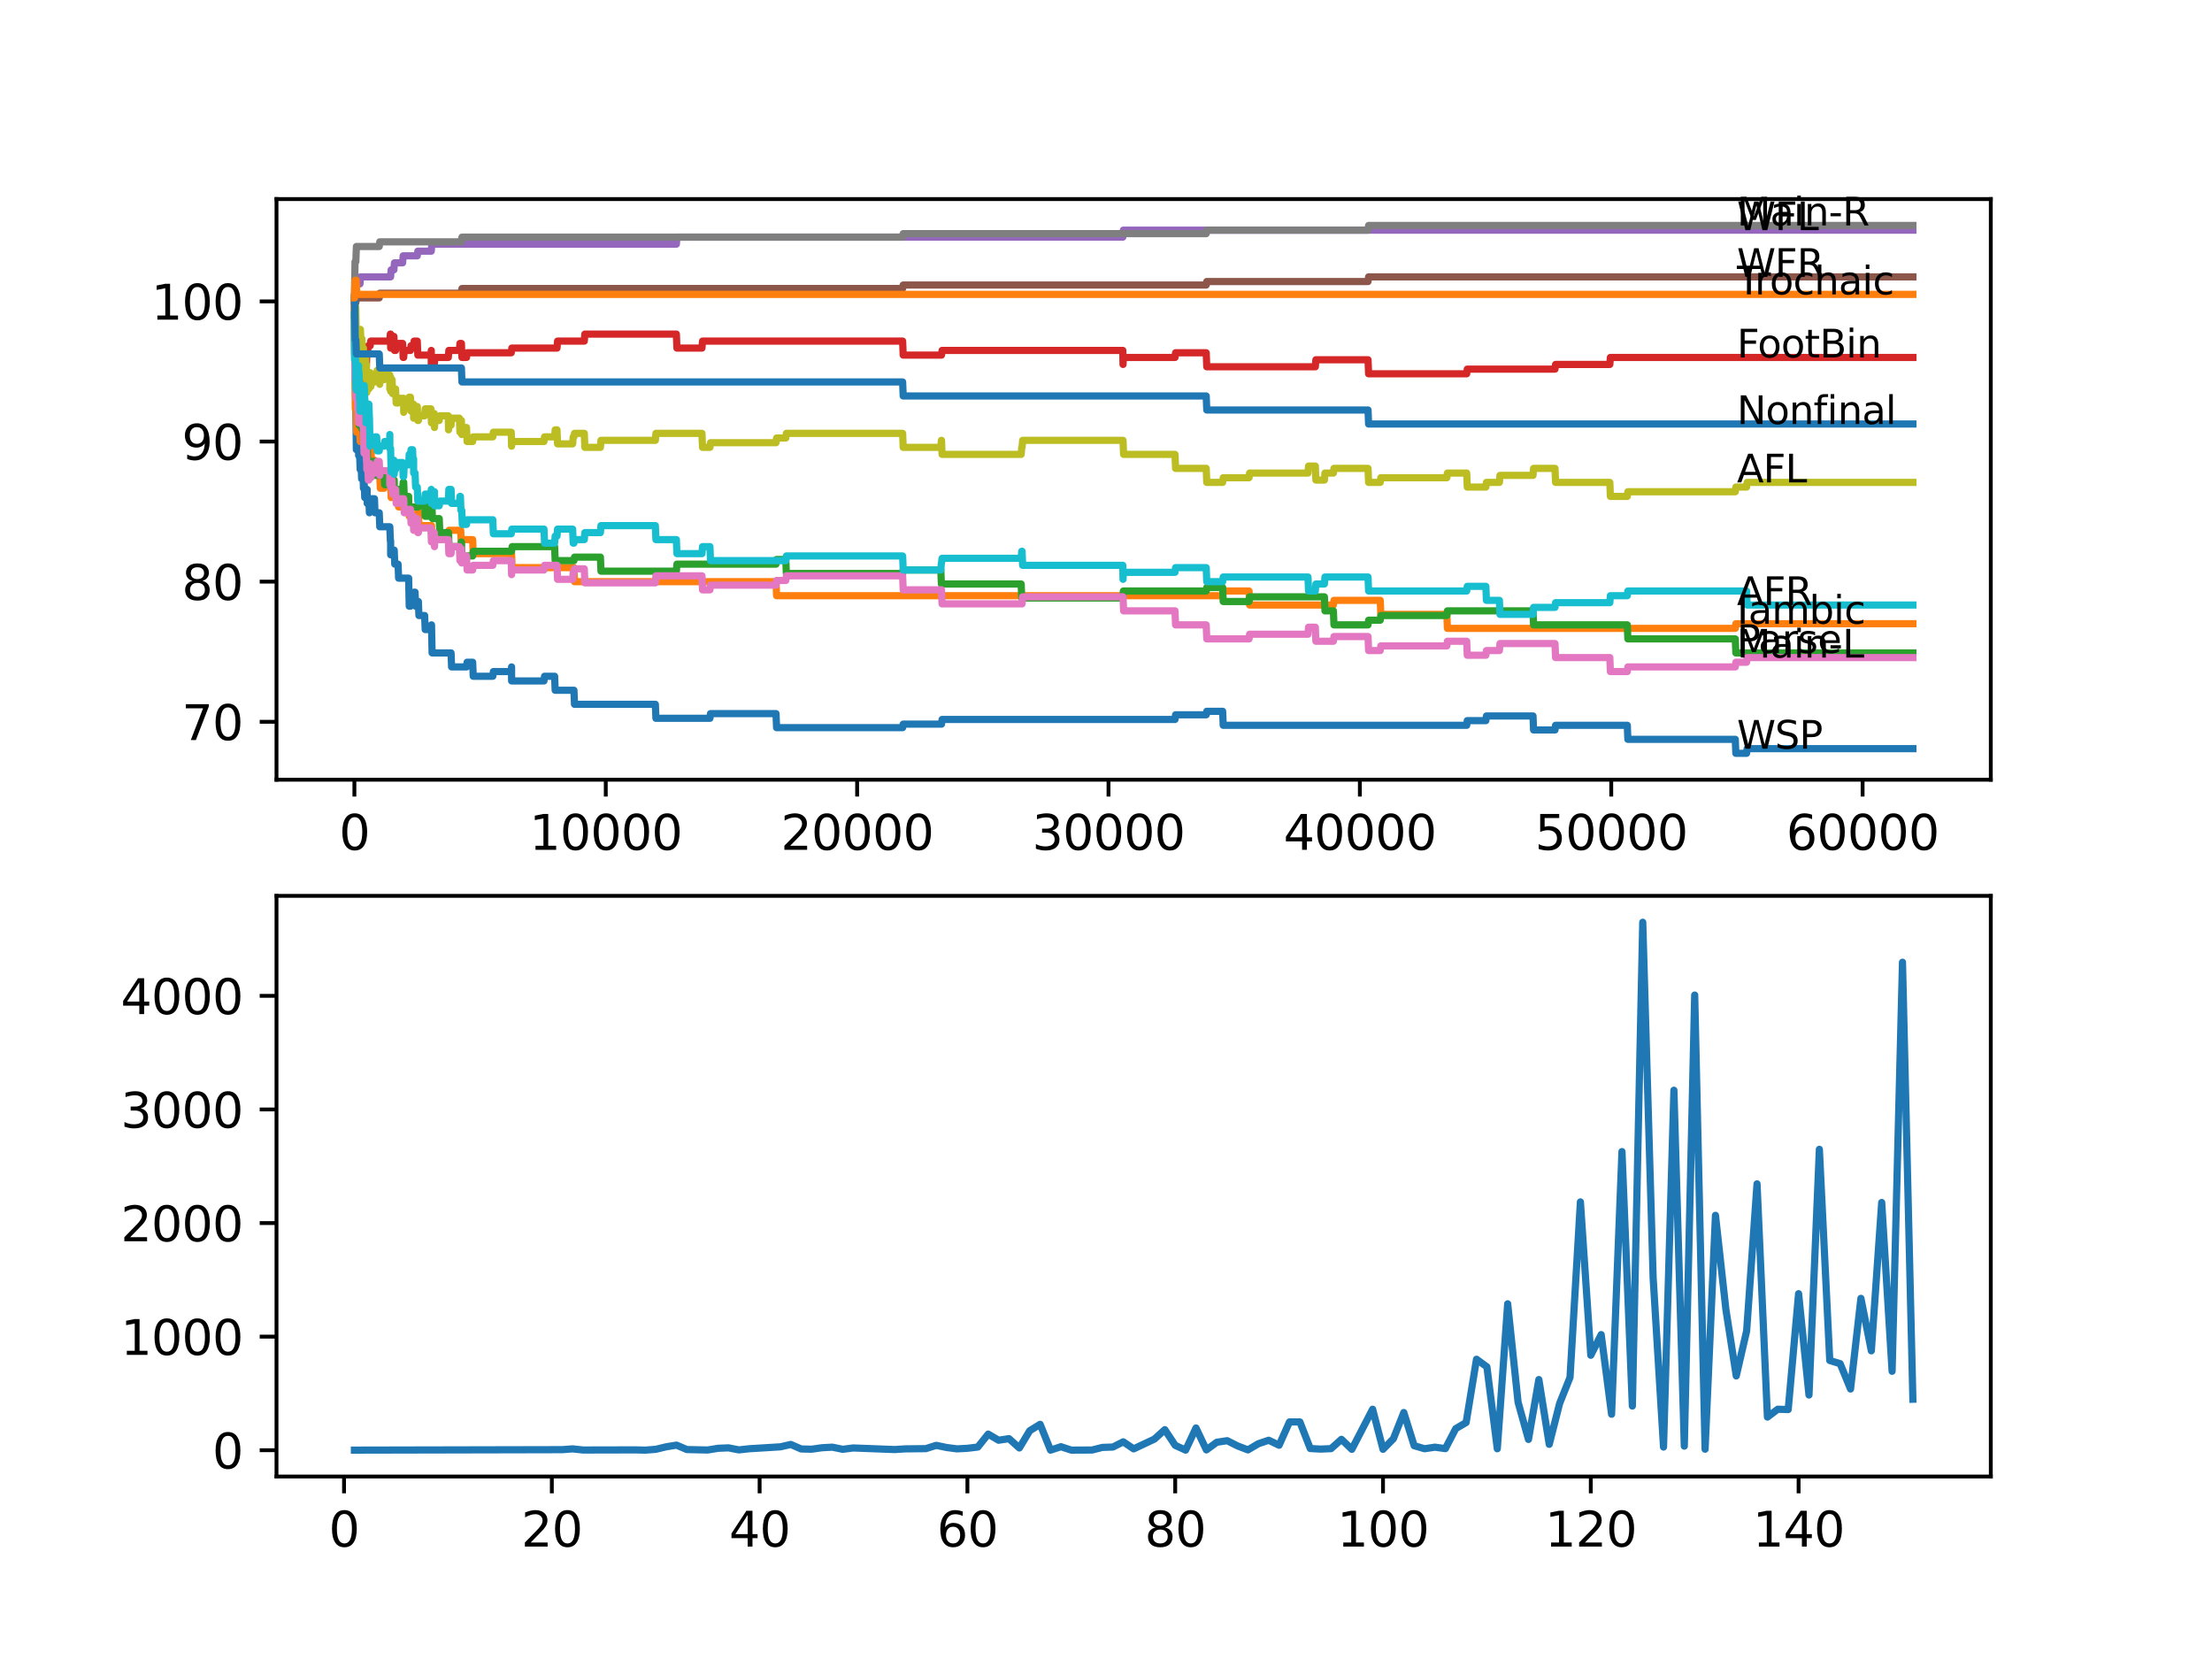 <?xml version="1.0" encoding="utf-8" standalone="no"?>
<!DOCTYPE svg PUBLIC "-//W3C//DTD SVG 1.1//EN"
  "http://www.w3.org/Graphics/SVG/1.1/DTD/svg11.dtd">
<svg xmlns:xlink="http://www.w3.org/1999/xlink" width="460.8pt" height="345.6pt" viewBox="0 0 460.8 345.6" xmlns="http://www.w3.org/2000/svg" version="1.1">
 <defs>
  <style type="text/css">*{stroke-linejoin: round; stroke-linecap: butt}</style>
 </defs>
 <g id="figure_1">
  <g id="patch_1">
   <path d="M 0 345.6 
L 460.8 345.6 
L 460.8 0 
L 0 0 
z
" style="fill: #ffffff"/>
  </g>
  <g id="axes_1">
   <g id="patch_2">
    <path d="M 57.6 162.432 
L 414.72 162.432 
L 414.72 41.472 
L 57.6 41.472 
z
" style="fill: #ffffff"/>
   </g>
   <g id="matplotlib.axis_1">
    <g id="xtick_1">
     <g id="line2d_1">
      <defs>
       <path id="me16d44680f" d="M 0 0 
L 0 3.5 
" style="stroke: #000000; stroke-width: 0.8"/>
      </defs>
      <g>
       <use xlink:href="#me16d44680f" x="73.827" y="162.432" style="stroke: #000000; stroke-width: 0.8"/>
      </g>
     </g>
     <g id="text_1">
      <!-- 0 -->
      <g transform="translate(70.646 177.03)scale(0.1 -0.1)">
       <defs>
        <path id="DejaVuSans-30" d="M 2034 4250 
Q 1547 4250 1301 3770 
Q 1056 3291 1056 2328 
Q 1056 1369 1301 889 
Q 1547 409 2034 409 
Q 2525 409 2770 889 
Q 3016 1369 3016 2328 
Q 3016 3291 2770 3770 
Q 2525 4250 2034 4250 
z
M 2034 4750 
Q 2819 4750 3233 4129 
Q 3647 3509 3647 2328 
Q 3647 1150 3233 529 
Q 2819 -91 2034 -91 
Q 1250 -91 836 529 
Q 422 1150 422 2328 
Q 422 3509 836 4129 
Q 1250 4750 2034 4750 
z
" transform="scale(0.016)"/>
       </defs>
       <use xlink:href="#DejaVuSans-30"/>
      </g>
     </g>
    </g>
    <g id="xtick_2">
     <g id="line2d_2">
      <g>
       <use xlink:href="#me16d44680f" x="126.192" y="162.432" style="stroke: #000000; stroke-width: 0.8"/>
      </g>
     </g>
     <g id="text_2">
      <!-- 10000 -->
      <g transform="translate(110.286 177.03)scale(0.1 -0.1)">
       <defs>
        <path id="DejaVuSans-31" d="M 794 531 
L 1825 531 
L 1825 4091 
L 703 3866 
L 703 4441 
L 1819 4666 
L 2450 4666 
L 2450 531 
L 3481 531 
L 3481 0 
L 794 0 
L 794 531 
z
" transform="scale(0.016)"/>
       </defs>
       <use xlink:href="#DejaVuSans-31"/>
       <use xlink:href="#DejaVuSans-30" x="63.623"/>
       <use xlink:href="#DejaVuSans-30" x="127.246"/>
       <use xlink:href="#DejaVuSans-30" x="190.869"/>
       <use xlink:href="#DejaVuSans-30" x="254.492"/>
      </g>
     </g>
    </g>
    <g id="xtick_3">
     <g id="line2d_3">
      <g>
       <use xlink:href="#me16d44680f" x="178.556" y="162.432" style="stroke: #000000; stroke-width: 0.8"/>
      </g>
     </g>
     <g id="text_3">
      <!-- 20000 -->
      <g transform="translate(162.65 177.03)scale(0.1 -0.1)">
       <defs>
        <path id="DejaVuSans-32" d="M 1228 531 
L 3431 531 
L 3431 0 
L 469 0 
L 469 531 
Q 828 903 1448 1529 
Q 2069 2156 2228 2338 
Q 2531 2678 2651 2914 
Q 2772 3150 2772 3378 
Q 2772 3750 2511 3984 
Q 2250 4219 1831 4219 
Q 1534 4219 1204 4116 
Q 875 4013 500 3803 
L 500 4441 
Q 881 4594 1212 4672 
Q 1544 4750 1819 4750 
Q 2544 4750 2975 4387 
Q 3406 4025 3406 3419 
Q 3406 3131 3298 2873 
Q 3191 2616 2906 2266 
Q 2828 2175 2409 1742 
Q 1991 1309 1228 531 
z
" transform="scale(0.016)"/>
       </defs>
       <use xlink:href="#DejaVuSans-32"/>
       <use xlink:href="#DejaVuSans-30" x="63.623"/>
       <use xlink:href="#DejaVuSans-30" x="127.246"/>
       <use xlink:href="#DejaVuSans-30" x="190.869"/>
       <use xlink:href="#DejaVuSans-30" x="254.492"/>
      </g>
     </g>
    </g>
    <g id="xtick_4">
     <g id="line2d_4">
      <g>
       <use xlink:href="#me16d44680f" x="230.921" y="162.432" style="stroke: #000000; stroke-width: 0.8"/>
      </g>
     </g>
     <g id="text_4">
      <!-- 30000 -->
      <g transform="translate(215.015 177.03)scale(0.1 -0.1)">
       <defs>
        <path id="DejaVuSans-33" d="M 2597 2516 
Q 3050 2419 3304 2112 
Q 3559 1806 3559 1356 
Q 3559 666 3084 287 
Q 2609 -91 1734 -91 
Q 1441 -91 1130 -33 
Q 819 25 488 141 
L 488 750 
Q 750 597 1062 519 
Q 1375 441 1716 441 
Q 2309 441 2620 675 
Q 2931 909 2931 1356 
Q 2931 1769 2642 2001 
Q 2353 2234 1838 2234 
L 1294 2234 
L 1294 2753 
L 1863 2753 
Q 2328 2753 2575 2939 
Q 2822 3125 2822 3475 
Q 2822 3834 2567 4026 
Q 2313 4219 1838 4219 
Q 1578 4219 1281 4162 
Q 984 4106 628 3988 
L 628 4550 
Q 988 4650 1302 4700 
Q 1616 4750 1894 4750 
Q 2613 4750 3031 4423 
Q 3450 4097 3450 3541 
Q 3450 3153 3228 2886 
Q 3006 2619 2597 2516 
z
" transform="scale(0.016)"/>
       </defs>
       <use xlink:href="#DejaVuSans-33"/>
       <use xlink:href="#DejaVuSans-30" x="63.623"/>
       <use xlink:href="#DejaVuSans-30" x="127.246"/>
       <use xlink:href="#DejaVuSans-30" x="190.869"/>
       <use xlink:href="#DejaVuSans-30" x="254.492"/>
      </g>
     </g>
    </g>
    <g id="xtick_5">
     <g id="line2d_5">
      <g>
       <use xlink:href="#me16d44680f" x="283.285" y="162.432" style="stroke: #000000; stroke-width: 0.8"/>
      </g>
     </g>
     <g id="text_5">
      <!-- 40000 -->
      <g transform="translate(267.379 177.03)scale(0.1 -0.1)">
       <defs>
        <path id="DejaVuSans-34" d="M 2419 4116 
L 825 1625 
L 2419 1625 
L 2419 4116 
z
M 2253 4666 
L 3047 4666 
L 3047 1625 
L 3713 1625 
L 3713 1100 
L 3047 1100 
L 3047 0 
L 2419 0 
L 2419 1100 
L 313 1100 
L 313 1709 
L 2253 4666 
z
" transform="scale(0.016)"/>
       </defs>
       <use xlink:href="#DejaVuSans-34"/>
       <use xlink:href="#DejaVuSans-30" x="63.623"/>
       <use xlink:href="#DejaVuSans-30" x="127.246"/>
       <use xlink:href="#DejaVuSans-30" x="190.869"/>
       <use xlink:href="#DejaVuSans-30" x="254.492"/>
      </g>
     </g>
    </g>
    <g id="xtick_6">
     <g id="line2d_6">
      <g>
       <use xlink:href="#me16d44680f" x="335.65" y="162.432" style="stroke: #000000; stroke-width: 0.8"/>
      </g>
     </g>
     <g id="text_6">
      <!-- 50000 -->
      <g transform="translate(319.744 177.03)scale(0.1 -0.1)">
       <defs>
        <path id="DejaVuSans-35" d="M 691 4666 
L 3169 4666 
L 3169 4134 
L 1269 4134 
L 1269 2991 
Q 1406 3038 1543 3061 
Q 1681 3084 1819 3084 
Q 2600 3084 3056 2656 
Q 3513 2228 3513 1497 
Q 3513 744 3044 326 
Q 2575 -91 1722 -91 
Q 1428 -91 1123 -41 
Q 819 9 494 109 
L 494 744 
Q 775 591 1075 516 
Q 1375 441 1709 441 
Q 2250 441 2565 725 
Q 2881 1009 2881 1497 
Q 2881 1984 2565 2268 
Q 2250 2553 1709 2553 
Q 1456 2553 1204 2497 
Q 953 2441 691 2322 
L 691 4666 
z
" transform="scale(0.016)"/>
       </defs>
       <use xlink:href="#DejaVuSans-35"/>
       <use xlink:href="#DejaVuSans-30" x="63.623"/>
       <use xlink:href="#DejaVuSans-30" x="127.246"/>
       <use xlink:href="#DejaVuSans-30" x="190.869"/>
       <use xlink:href="#DejaVuSans-30" x="254.492"/>
      </g>
     </g>
    </g>
    <g id="xtick_7">
     <g id="line2d_7">
      <g>
       <use xlink:href="#me16d44680f" x="388.014" y="162.432" style="stroke: #000000; stroke-width: 0.8"/>
      </g>
     </g>
     <g id="text_7">
      <!-- 60000 -->
      <g transform="translate(372.108 177.03)scale(0.1 -0.1)">
       <defs>
        <path id="DejaVuSans-36" d="M 2113 2584 
Q 1688 2584 1439 2293 
Q 1191 2003 1191 1497 
Q 1191 994 1439 701 
Q 1688 409 2113 409 
Q 2538 409 2786 701 
Q 3034 994 3034 1497 
Q 3034 2003 2786 2293 
Q 2538 2584 2113 2584 
z
M 3366 4563 
L 3366 3988 
Q 3128 4100 2886 4159 
Q 2644 4219 2406 4219 
Q 1781 4219 1451 3797 
Q 1122 3375 1075 2522 
Q 1259 2794 1537 2939 
Q 1816 3084 2150 3084 
Q 2853 3084 3261 2657 
Q 3669 2231 3669 1497 
Q 3669 778 3244 343 
Q 2819 -91 2113 -91 
Q 1303 -91 875 529 
Q 447 1150 447 2328 
Q 447 3434 972 4092 
Q 1497 4750 2381 4750 
Q 2619 4750 2861 4703 
Q 3103 4656 3366 4563 
z
" transform="scale(0.016)"/>
       </defs>
       <use xlink:href="#DejaVuSans-36"/>
       <use xlink:href="#DejaVuSans-30" x="63.623"/>
       <use xlink:href="#DejaVuSans-30" x="127.246"/>
       <use xlink:href="#DejaVuSans-30" x="190.869"/>
       <use xlink:href="#DejaVuSans-30" x="254.492"/>
      </g>
     </g>
    </g>
   </g>
   <g id="matplotlib.axis_2">
    <g id="ytick_1">
     <g id="line2d_8">
      <defs>
       <path id="mcd70cb2bde" d="M 0 0 
L -3.5 0 
" style="stroke: #000000; stroke-width: 0.8"/>
      </defs>
      <g>
       <use xlink:href="#mcd70cb2bde" x="57.6" y="150.365" style="stroke: #000000; stroke-width: 0.8"/>
      </g>
     </g>
     <g id="text_8">
      <!-- 70 -->
      <g transform="translate(37.875 154.164)scale(0.1 -0.1)">
       <defs>
        <path id="DejaVuSans-37" d="M 525 4666 
L 3525 4666 
L 3525 4397 
L 1831 0 
L 1172 0 
L 2766 4134 
L 525 4134 
L 525 4666 
z
" transform="scale(0.016)"/>
       </defs>
       <use xlink:href="#DejaVuSans-37"/>
       <use xlink:href="#DejaVuSans-30" x="63.623"/>
      </g>
     </g>
    </g>
    <g id="ytick_2">
     <g id="line2d_9">
      <g>
       <use xlink:href="#mcd70cb2bde" x="57.6" y="121.171" style="stroke: #000000; stroke-width: 0.8"/>
      </g>
     </g>
     <g id="text_9">
      <!-- 80 -->
      <g transform="translate(37.875 124.971)scale(0.1 -0.1)">
       <defs>
        <path id="DejaVuSans-38" d="M 2034 2216 
Q 1584 2216 1326 1975 
Q 1069 1734 1069 1313 
Q 1069 891 1326 650 
Q 1584 409 2034 409 
Q 2484 409 2743 651 
Q 3003 894 3003 1313 
Q 3003 1734 2745 1975 
Q 2488 2216 2034 2216 
z
M 1403 2484 
Q 997 2584 770 2862 
Q 544 3141 544 3541 
Q 544 4100 942 4425 
Q 1341 4750 2034 4750 
Q 2731 4750 3128 4425 
Q 3525 4100 3525 3541 
Q 3525 3141 3298 2862 
Q 3072 2584 2669 2484 
Q 3125 2378 3379 2068 
Q 3634 1759 3634 1313 
Q 3634 634 3220 271 
Q 2806 -91 2034 -91 
Q 1263 -91 848 271 
Q 434 634 434 1313 
Q 434 1759 690 2068 
Q 947 2378 1403 2484 
z
M 1172 3481 
Q 1172 3119 1398 2916 
Q 1625 2713 2034 2713 
Q 2441 2713 2670 2916 
Q 2900 3119 2900 3481 
Q 2900 3844 2670 4047 
Q 2441 4250 2034 4250 
Q 1625 4250 1398 4047 
Q 1172 3844 1172 3481 
z
" transform="scale(0.016)"/>
       </defs>
       <use xlink:href="#DejaVuSans-38"/>
       <use xlink:href="#DejaVuSans-30" x="63.623"/>
      </g>
     </g>
    </g>
    <g id="ytick_3">
     <g id="line2d_10">
      <g>
       <use xlink:href="#mcd70cb2bde" x="57.6" y="91.977" style="stroke: #000000; stroke-width: 0.8"/>
      </g>
     </g>
     <g id="text_10">
      <!-- 90 -->
      <g transform="translate(37.875 95.777)scale(0.1 -0.1)">
       <defs>
        <path id="DejaVuSans-39" d="M 703 97 
L 703 672 
Q 941 559 1184 500 
Q 1428 441 1663 441 
Q 2288 441 2617 861 
Q 2947 1281 2994 2138 
Q 2813 1869 2534 1725 
Q 2256 1581 1919 1581 
Q 1219 1581 811 2004 
Q 403 2428 403 3163 
Q 403 3881 828 4315 
Q 1253 4750 1959 4750 
Q 2769 4750 3195 4129 
Q 3622 3509 3622 2328 
Q 3622 1225 3098 567 
Q 2575 -91 1691 -91 
Q 1453 -91 1209 -44 
Q 966 3 703 97 
z
M 1959 2075 
Q 2384 2075 2632 2365 
Q 2881 2656 2881 3163 
Q 2881 3666 2632 3958 
Q 2384 4250 1959 4250 
Q 1534 4250 1286 3958 
Q 1038 3666 1038 3163 
Q 1038 2656 1286 2365 
Q 1534 2075 1959 2075 
z
" transform="scale(0.016)"/>
       </defs>
       <use xlink:href="#DejaVuSans-39"/>
       <use xlink:href="#DejaVuSans-30" x="63.623"/>
      </g>
     </g>
    </g>
    <g id="ytick_4">
     <g id="line2d_11">
      <g>
       <use xlink:href="#mcd70cb2bde" x="57.6" y="62.784" style="stroke: #000000; stroke-width: 0.8"/>
      </g>
     </g>
     <g id="text_11">
      <!-- 100 -->
      <g transform="translate(31.512 66.583)scale(0.1 -0.1)">
       <use xlink:href="#DejaVuSans-31"/>
       <use xlink:href="#DejaVuSans-30" x="63.623"/>
       <use xlink:href="#DejaVuSans-30" x="127.246"/>
      </g>
     </g>
    </g>
   </g>
   <g id="line2d_12">
    <path d="M 73.833 65.703 
L 73.854 65.703 
L 73.864 63.757 
L 73.906 73.975 
L 73.917 73.975 
L 73.958 73.975 
L 74.084 82.733 
L 74.11 82.733 
L 74.236 93.68 
L 74.65 93.68 
L 74.707 91.977 
L 74.712 94.897 
L 74.749 94.897 
L 74.922 94.897 
L 75.037 97.816 
L 75.084 97.816 
L 75.199 96.843 
L 75.226 96.843 
L 75.341 99.762 
L 75.383 99.762 
L 75.498 98.789 
L 75.65 98.789 
L 75.707 101.709 
L 75.76 100.736 
L 75.87 100.736 
L 75.985 103.655 
L 76.158 103.655 
L 76.273 102.682 
L 76.42 102.682 
L 76.482 101.952 
L 76.488 104.871 
L 76.514 104.871 
L 76.613 104.871 
L 76.728 103.898 
L 76.838 103.898 
L 76.954 106.818 
L 76.964 106.818 
L 77.085 104.871 
L 77.116 104.871 
L 77.231 103.898 
L 78.006 103.898 
L 78.121 106.818 
L 79.001 106.818 
L 79.116 109.737 
L 81.206 109.737 
L 81.321 112.656 
L 81.373 112.656 
L 81.384 115.576 
L 81.483 114.603 
L 82.122 114.603 
L 82.237 117.522 
L 82.923 117.522 
L 83.038 120.441 
L 85.128 120.441 
L 85.248 126.28 
L 85.51 126.28 
L 85.625 125.307 
L 86.149 125.307 
L 86.269 123.361 
L 86.463 123.361 
L 86.578 126.28 
L 86.924 126.28 
L 87.039 125.307 
L 87.154 125.307 
L 87.269 128.226 
L 88.458 128.226 
L 88.573 131.146 
L 89.762 131.146 
L 89.877 130.173 
L 89.893 130.173 
L 90.013 136.012 
L 93.962 136.012 
L 94.077 138.931 
L 97.187 138.931 
L 97.302 137.958 
L 98.465 137.958 
L 98.58 140.877 
L 102.659 140.877 
L 102.775 139.904 
L 106.503 139.904 
L 106.571 138.931 
L 106.576 141.85 
L 106.602 141.85 
L 113.321 141.85 
L 113.436 140.877 
L 115.536 140.877 
L 115.651 143.797 
L 119.563 143.797 
L 119.678 146.716 
L 136.523 146.716 
L 136.639 149.635 
L 147.892 149.635 
L 148.007 148.662 
L 161.658 148.662 
L 161.774 151.582 
L 188.034 151.582 
L 188.15 150.852 
L 196.135 150.852 
L 196.25 149.879 
L 244.777 149.879 
L 244.892 148.905 
L 251.275 148.905 
L 251.39 148.176 
L 254.7 148.176 
L 254.815 151.095 
L 305.54 151.095 
L 305.656 150.122 
L 309.53 150.122 
L 309.646 149.149 
L 319.354 149.149 
L 319.469 152.068 
L 323.936 152.068 
L 324.051 151.095 
L 338.996 151.095 
L 339.111 154.014 
L 361.492 154.014 
L 361.607 156.934 
L 363.843 156.934 
L 363.958 155.961 
L 398.487 155.961 
L 398.487 155.961 
" clip-path="url(#pfa9840d99d)" style="fill: none; stroke: #1f77b4; stroke-width: 1.5; stroke-linecap: square"/>
   </g>
   <g id="line2d_13">
    <path d="M 73.833 62.784 
L 73.969 79.327 
L 73.974 79.327 
L 74.011 85.166 
L 74.089 84.192 
L 74.1 84.192 
L 74.157 82.003 
L 74.163 84.922 
L 74.194 84.922 
L 74.309 90.031 
L 74.681 90.031 
L 74.796 89.058 
L 74.922 89.058 
L 75.037 91.977 
L 75.226 91.977 
L 75.341 91.004 
L 75.65 91.004 
L 75.765 90.031 
L 76.053 90.031 
L 76.168 92.951 
L 77.263 92.951 
L 77.378 95.87 
L 78.006 95.87 
L 78.121 98.789 
L 79.106 98.789 
L 79.221 101.709 
L 80.007 101.709 
L 80.122 100.736 
L 81.373 100.736 
L 81.488 103.655 
L 81.525 103.655 
L 81.64 102.682 
L 82.923 102.682 
L 83.038 105.601 
L 84.101 105.601 
L 84.217 104.628 
L 85.143 104.628 
L 85.259 107.547 
L 86.924 107.547 
L 87.039 106.574 
L 87.154 106.574 
L 87.269 109.494 
L 89.893 109.494 
L 90.008 112.413 
L 91.501 112.413 
L 91.616 111.44 
L 93.433 111.44 
L 93.548 110.467 
L 95.978 110.467 
L 96.093 113.386 
L 96.119 113.386 
L 96.234 112.413 
L 98.465 112.413 
L 98.58 115.333 
L 106.571 115.333 
L 106.686 118.252 
L 119.563 118.252 
L 119.678 121.171 
L 161.658 121.171 
L 161.774 124.091 
L 254.7 124.091 
L 254.815 123.118 
L 260.198 123.118 
L 260.313 126.037 
L 277.771 126.037 
L 277.887 125.064 
L 287.532 125.064 
L 287.647 127.983 
L 301.404 127.983 
L 301.519 130.903 
L 361.492 130.903 
L 361.607 129.929 
L 398.487 129.929 
L 398.487 129.929 
" clip-path="url(#pfa9840d99d)" style="fill: none; stroke: #ff7f0e; stroke-width: 1.5; stroke-linecap: square"/>
   </g>
   <g id="line2d_14">
    <path d="M 73.833 65.703 
L 73.864 64.973 
L 73.906 69.352 
L 73.911 69.352 
L 74.037 77.624 
L 74.1 76.164 
L 74.105 79.083 
L 74.142 79.083 
L 74.157 79.083 
L 74.215 76.894 
L 74.22 79.813 
L 74.257 79.813 
L 74.372 82.733 
L 74.681 82.733 
L 74.801 88.571 
L 74.922 88.571 
L 75.048 86.382 
L 75.226 86.382 
L 75.341 89.301 
L 75.65 89.301 
L 75.765 92.221 
L 76.053 92.221 
L 76.168 91.248 
L 76.482 91.248 
L 76.603 97.086 
L 77.263 97.086 
L 77.378 96.113 
L 78.006 96.113 
L 78.121 99.033 
L 79.106 99.033 
L 79.221 98.059 
L 80.007 98.059 
L 80.122 100.979 
L 81.368 100.979 
L 81.483 98.546 
L 81.525 98.546 
L 81.64 101.465 
L 82.059 101.465 
L 82.122 100.006 
L 82.127 102.925 
L 82.164 102.925 
L 82.923 102.925 
L 83.038 101.952 
L 83.871 101.952 
L 83.986 100.492 
L 84.101 100.492 
L 84.217 103.412 
L 85.128 103.412 
L 85.143 106.331 
L 85.238 105.601 
L 87.154 105.601 
L 87.269 104.628 
L 88.458 104.628 
L 88.573 107.547 
L 89.841 107.547 
L 89.956 105.115 
L 89.966 105.115 
L 90.081 108.034 
L 91.501 108.034 
L 91.616 110.953 
L 93.433 110.953 
L 93.548 113.873 
L 95.978 113.873 
L 96.093 112.9 
L 96.119 112.9 
L 96.234 115.819 
L 98.465 115.819 
L 98.58 114.846 
L 106.571 114.846 
L 106.686 113.873 
L 115.536 113.873 
L 115.651 116.792 
L 119.563 116.792 
L 119.678 116.062 
L 125.077 116.062 
L 125.192 118.982 
L 140.901 118.982 
L 141.016 117.522 
L 161.658 117.522 
L 161.774 116.549 
L 163.695 116.549 
L 163.811 119.468 
L 188.034 119.468 
L 188.15 118.738 
L 195.989 118.738 
L 196.104 121.658 
L 212.73 121.658 
L 212.845 124.577 
L 233.9 124.577 
L 234.016 123.118 
L 251.275 123.118 
L 251.39 122.388 
L 254.7 122.388 
L 254.815 125.307 
L 260.198 125.307 
L 260.313 124.334 
L 275.897 124.334 
L 276.012 127.253 
L 277.771 127.253 
L 277.887 130.173 
L 284.987 130.173 
L 285.102 129.2 
L 287.532 129.2 
L 287.647 128.226 
L 301.404 128.226 
L 301.519 127.253 
L 319.354 127.253 
L 319.469 130.173 
L 338.996 130.173 
L 339.111 133.092 
L 361.492 133.092 
L 361.607 136.012 
L 398.487 136.012 
L 398.487 136.012 
" clip-path="url(#pfa9840d99d)" style="fill: none; stroke: #2ca02c; stroke-width: 1.5; stroke-linecap: square"/>
   </g>
   <g id="line2d_15">
    <path d="M 73.833 62.784 
L 73.864 62.784 
L 73.88 62.054 
L 73.885 64.973 
L 73.948 64.243 
L 74.074 73.001 
L 74.1 73.001 
L 74.126 72.272 
L 74.131 75.191 
L 74.194 75.191 
L 74.21 75.191 
L 74.215 78.11 
L 74.32 76.407 
L 74.414 76.407 
L 74.529 74.948 
L 74.65 74.948 
L 74.765 73.245 
L 74.99 73.245 
L 75.084 76.164 
L 75.1 75.191 
L 75.226 75.191 
L 75.341 78.11 
L 75.383 78.11 
L 75.498 77.137 
L 75.65 77.137 
L 75.707 80.057 
L 75.76 77.624 
L 76.158 77.624 
L 76.273 76.651 
L 76.31 76.651 
L 76.43 73.001 
L 76.613 73.001 
L 76.728 72.028 
L 77.116 72.028 
L 77.231 71.055 
L 81.2 71.055 
L 81.316 69.595 
L 81.368 69.595 
L 81.384 72.515 
L 81.478 71.542 
L 81.672 71.542 
L 81.787 70.082 
L 82.059 70.082 
L 82.174 73.001 
L 82.41 73.001 
L 82.525 71.542 
L 83.871 71.542 
L 83.986 74.461 
L 84.096 74.461 
L 84.211 73.001 
L 85.51 73.001 
L 85.625 72.028 
L 86.149 72.028 
L 86.264 71.055 
L 86.924 71.055 
L 87.039 73.975 
L 89.762 73.975 
L 89.841 73.001 
L 89.846 75.921 
L 89.861 75.921 
L 90.469 75.921 
L 90.584 74.461 
L 93.391 74.461 
L 93.506 73.001 
L 95.7 73.001 
L 95.815 71.542 
L 96.119 71.542 
L 96.234 74.461 
L 97.187 74.461 
L 97.302 73.488 
L 106.503 73.488 
L 106.618 72.515 
L 116.033 72.515 
L 116.148 71.055 
L 121.72 71.055 
L 121.835 69.595 
L 140.901 69.595 
L 141.016 72.515 
L 146.232 72.515 
L 146.347 71.055 
L 188.034 71.055 
L 188.15 73.975 
L 196.135 73.975 
L 196.25 73.001 
L 233.9 73.001 
L 233.948 75.921 
L 234.01 74.461 
L 244.777 74.461 
L 244.892 73.488 
L 251.275 73.488 
L 251.39 76.407 
L 274.006 76.407 
L 274.122 74.948 
L 284.987 74.948 
L 285.102 77.867 
L 305.54 77.867 
L 305.656 76.894 
L 323.936 76.894 
L 324.051 75.921 
L 335.357 75.921 
L 335.472 74.461 
L 398.487 74.461 
L 398.487 74.461 
" clip-path="url(#pfa9840d99d)" style="fill: none; stroke: #d62728; stroke-width: 1.5; stroke-linecap: square"/>
   </g>
   <g id="line2d_16">
    <path d="M 73.833 62.784 
L 73.948 62.054 
L 73.969 62.054 
L 74.089 59.134 
L 74.99 59.134 
L 75.105 57.675 
L 81.368 57.675 
L 81.483 56.215 
L 82.059 56.215 
L 82.174 54.755 
L 83.871 54.755 
L 83.986 53.296 
L 86.924 53.296 
L 87.039 52.322 
L 89.841 52.322 
L 89.956 50.863 
L 140.901 50.863 
L 141.016 49.403 
L 233.9 49.403 
L 234.016 47.943 
L 398.487 47.943 
L 398.487 47.943 
" clip-path="url(#pfa9840d99d)" style="fill: none; stroke: #9467bd; stroke-width: 1.5; stroke-linecap: square"/>
   </g>
   <g id="line2d_17">
    <path d="M 73.833 65.703 
L 73.875 65.703 
L 73.995 63.027 
L 74.136 63.027 
L 74.252 62.054 
L 79.001 62.054 
L 79.116 61.081 
L 96.119 61.081 
L 96.234 60.107 
L 188.034 60.107 
L 188.15 59.378 
L 251.275 59.378 
L 251.39 58.648 
L 284.987 58.648 
L 285.102 57.675 
L 398.487 57.675 
L 398.487 57.675 
" clip-path="url(#pfa9840d99d)" style="fill: none; stroke: #8c564b; stroke-width: 1.5; stroke-linecap: square"/>
   </g>
   <g id="line2d_18">
    <path d="M 73.833 65.703 
L 73.838 64.973 
L 73.864 73.731 
L 73.875 73.001 
L 73.958 79.083 
L 73.99 77.137 
L 74.11 77.137 
L 74.126 75.678 
L 74.142 81.516 
L 74.21 80.057 
L 74.215 82.976 
L 74.32 82.246 
L 74.414 82.246 
L 74.529 85.166 
L 74.65 85.166 
L 74.697 88.085 
L 74.76 87.355 
L 74.796 87.355 
L 74.917 84.436 
L 74.922 84.436 
L 75.037 83.706 
L 75.084 83.706 
L 75.199 86.625 
L 75.226 86.625 
L 75.341 85.652 
L 75.383 85.652 
L 75.498 88.571 
L 75.707 88.571 
L 75.828 94.41 
L 75.87 94.41 
L 75.985 92.951 
L 76.011 92.951 
L 76.126 90.518 
L 76.158 90.518 
L 76.247 93.437 
L 76.268 91.977 
L 76.31 91.977 
L 76.42 97.816 
L 76.425 97.086 
L 76.613 97.086 
L 76.728 100.006 
L 76.838 100.006 
L 76.954 98.546 
L 76.964 98.546 
L 77.085 96.6 
L 77.116 96.6 
L 77.231 99.519 
L 77.263 99.519 
L 77.378 98.546 
L 78.006 98.546 
L 78.121 97.573 
L 78.467 97.573 
L 78.582 96.113 
L 79.001 96.113 
L 79.106 99.033 
L 79.111 98.059 
L 81.2 98.059 
L 81.206 100.979 
L 81.31 99.519 
L 81.373 99.519 
L 81.384 98.546 
L 81.389 101.465 
L 81.478 100.006 
L 81.672 100.006 
L 81.787 102.925 
L 82.122 102.925 
L 82.237 101.952 
L 82.41 101.952 
L 82.525 104.871 
L 82.923 104.871 
L 83.038 103.898 
L 84.096 103.898 
L 84.211 106.818 
L 85.143 106.818 
L 85.259 106.088 
L 85.51 106.088 
L 85.625 109.007 
L 85.95 109.007 
L 86.065 107.547 
L 86.149 107.547 
L 86.165 110.467 
L 86.259 109.494 
L 86.463 109.494 
L 86.578 108.034 
L 86.924 108.034 
L 87.039 110.953 
L 87.154 110.953 
L 87.269 109.98 
L 89.762 109.98 
L 89.877 112.9 
L 89.893 112.9 
L 90.013 110.953 
L 90.469 110.953 
L 90.511 113.873 
L 90.579 112.413 
L 93.391 112.413 
L 93.506 115.333 
L 93.962 115.333 
L 94.077 113.873 
L 95.7 113.873 
L 95.815 116.792 
L 95.91 116.792 
L 96.025 114.359 
L 96.119 114.359 
L 96.192 117.279 
L 96.229 115.819 
L 97.187 115.819 
L 97.302 118.738 
L 98.465 118.738 
L 98.58 117.765 
L 102.659 117.765 
L 102.775 116.792 
L 106.503 116.792 
L 106.571 119.712 
L 106.613 118.738 
L 113.321 118.738 
L 113.436 117.765 
L 116.033 117.765 
L 116.148 120.685 
L 119.29 120.685 
L 119.406 119.225 
L 119.563 119.225 
L 119.678 118.495 
L 121.72 118.495 
L 121.835 121.415 
L 136.523 121.415 
L 136.639 119.955 
L 146.232 119.955 
L 146.347 122.874 
L 147.892 122.874 
L 148.007 121.901 
L 161.658 121.901 
L 161.774 120.928 
L 163.695 120.928 
L 163.811 119.955 
L 188.034 119.955 
L 188.15 122.874 
L 196.135 122.874 
L 196.25 125.794 
L 212.918 125.794 
L 213.033 124.334 
L 233.948 124.334 
L 234.063 127.253 
L 244.777 127.253 
L 244.892 130.173 
L 251.275 130.173 
L 251.39 133.092 
L 260.198 133.092 
L 260.313 132.119 
L 272.477 132.119 
L 272.593 130.659 
L 274.006 130.659 
L 274.122 133.579 
L 277.771 133.579 
L 277.887 132.606 
L 284.987 132.606 
L 285.102 135.525 
L 287.532 135.525 
L 287.647 134.552 
L 301.404 134.552 
L 301.519 133.579 
L 305.54 133.579 
L 305.656 136.498 
L 309.53 136.498 
L 309.646 135.525 
L 312.353 135.525 
L 312.468 134.065 
L 323.936 134.065 
L 324.051 136.985 
L 335.357 136.985 
L 335.472 139.904 
L 338.996 139.904 
L 339.111 138.931 
L 361.492 138.931 
L 361.607 137.958 
L 363.843 137.958 
L 363.958 136.985 
L 398.487 136.985 
L 398.487 136.985 
" clip-path="url(#pfa9840d99d)" style="fill: none; stroke: #e377c2; stroke-width: 1.5; stroke-linecap: square"/>
   </g>
   <g id="line2d_19">
    <path d="M 73.833 62.054 
L 73.838 62.054 
L 73.958 54.512 
L 74.126 54.512 
L 74.246 51.349 
L 79.001 51.349 
L 79.116 50.376 
L 96.119 50.376 
L 96.234 49.403 
L 188.034 49.403 
L 188.15 48.673 
L 251.275 48.673 
L 251.39 47.943 
L 284.987 47.943 
L 285.102 46.97 
L 398.487 46.97 
L 398.487 46.97 
" clip-path="url(#pfa9840d99d)" style="fill: none; stroke: #7f7f7f; stroke-width: 1.5; stroke-linecap: square"/>
   </g>
   <g id="line2d_20">
    <path d="M 73.833 62.054 
L 73.854 61.324 
L 73.88 69.352 
L 73.885 72.272 
L 73.943 68.622 
L 73.985 68.622 
L 74 68.622 
L 74.126 64 
L 74.215 71.298 
L 74.246 70.569 
L 74.257 70.569 
L 74.372 69.595 
L 74.414 69.595 
L 74.529 72.515 
L 74.65 72.515 
L 74.681 75.434 
L 74.712 72.272 
L 74.76 72.272 
L 74.796 72.272 
L 74.917 69.352 
L 74.922 69.352 
L 75.037 68.622 
L 75.084 68.622 
L 75.199 71.542 
L 75.226 71.542 
L 75.341 70.569 
L 75.383 70.569 
L 75.498 73.488 
L 75.65 73.488 
L 75.707 72.515 
L 75.713 75.434 
L 75.749 75.434 
L 75.755 75.434 
L 75.87 78.354 
L 75.985 76.894 
L 76.011 76.894 
L 76.126 74.461 
L 76.158 74.461 
L 76.247 77.38 
L 76.268 75.921 
L 76.31 75.921 
L 76.42 81.76 
L 76.425 81.03 
L 76.482 81.03 
L 76.603 78.11 
L 76.613 78.11 
L 76.728 81.03 
L 76.838 81.03 
L 76.954 79.57 
L 76.964 79.57 
L 77.085 77.624 
L 77.116 77.624 
L 77.231 80.543 
L 77.263 80.543 
L 77.378 79.57 
L 78.006 79.57 
L 78.121 78.597 
L 78.467 78.597 
L 78.582 77.137 
L 79.001 77.137 
L 79.106 80.057 
L 79.111 79.083 
L 80.007 79.083 
L 80.122 78.11 
L 81.2 78.11 
L 81.206 81.03 
L 81.31 79.57 
L 81.373 79.57 
L 81.384 78.597 
L 81.389 81.516 
L 81.478 80.057 
L 81.525 80.057 
L 81.64 79.083 
L 81.672 79.083 
L 81.787 82.003 
L 82.122 82.003 
L 82.237 81.03 
L 82.41 81.03 
L 82.525 83.949 
L 82.923 83.949 
L 83.038 82.976 
L 84.096 82.976 
L 84.101 85.895 
L 84.206 84.922 
L 85.128 84.922 
L 85.243 82.733 
L 85.51 82.733 
L 85.625 85.652 
L 85.95 85.652 
L 86.065 84.192 
L 86.149 84.192 
L 86.165 87.112 
L 86.259 86.139 
L 86.463 86.139 
L 86.578 84.679 
L 86.924 84.679 
L 87.039 87.598 
L 87.154 87.598 
L 87.269 86.625 
L 88.458 86.625 
L 88.573 85.166 
L 89.762 85.166 
L 89.877 88.085 
L 89.893 88.085 
L 90.013 86.139 
L 90.469 86.139 
L 90.511 89.058 
L 90.579 87.598 
L 91.501 87.598 
L 91.616 86.625 
L 93.391 86.625 
L 93.433 89.545 
L 93.501 88.571 
L 93.962 88.571 
L 94.077 87.112 
L 95.7 87.112 
L 95.815 90.031 
L 95.91 90.031 
L 96.025 87.598 
L 96.119 87.598 
L 96.192 90.518 
L 96.229 89.058 
L 97.187 89.058 
L 97.302 91.977 
L 98.465 91.977 
L 98.58 91.004 
L 102.659 91.004 
L 102.775 90.031 
L 106.503 90.031 
L 106.571 92.951 
L 106.613 91.977 
L 113.321 91.977 
L 113.436 91.004 
L 115.536 91.004 
L 115.651 89.545 
L 116.033 89.545 
L 116.148 92.464 
L 119.29 92.464 
L 119.406 91.004 
L 119.563 91.004 
L 119.678 90.274 
L 121.72 90.274 
L 121.835 93.194 
L 125.077 93.194 
L 125.192 91.734 
L 136.523 91.734 
L 136.639 90.274 
L 146.232 90.274 
L 146.347 93.194 
L 147.892 93.194 
L 148.007 92.221 
L 161.658 92.221 
L 161.774 91.248 
L 163.695 91.248 
L 163.811 90.274 
L 188.034 90.274 
L 188.15 93.194 
L 195.989 93.194 
L 196.104 91.734 
L 196.135 91.734 
L 196.25 94.654 
L 212.73 94.654 
L 212.845 93.194 
L 212.918 93.194 
L 213.033 91.734 
L 233.948 91.734 
L 234.063 94.654 
L 244.777 94.654 
L 244.892 97.573 
L 251.275 97.573 
L 251.39 100.492 
L 254.7 100.492 
L 254.815 99.519 
L 260.198 99.519 
L 260.313 98.546 
L 272.477 98.546 
L 272.593 97.086 
L 274.006 97.086 
L 274.122 100.006 
L 275.897 100.006 
L 276.012 98.546 
L 277.771 98.546 
L 277.887 97.573 
L 284.987 97.573 
L 285.102 100.492 
L 287.532 100.492 
L 287.647 99.519 
L 301.404 99.519 
L 301.519 98.546 
L 305.54 98.546 
L 305.656 101.465 
L 309.53 101.465 
L 309.646 100.492 
L 312.353 100.492 
L 312.468 99.033 
L 319.354 99.033 
L 319.469 97.573 
L 323.936 97.573 
L 324.051 100.492 
L 335.357 100.492 
L 335.472 103.412 
L 338.996 103.412 
L 339.111 102.439 
L 361.492 102.439 
L 361.607 101.465 
L 363.843 101.465 
L 363.958 100.492 
L 398.487 100.492 
L 398.487 100.492 
" clip-path="url(#pfa9840d99d)" style="fill: none; stroke: #bcbd22; stroke-width: 1.5; stroke-linecap: square"/>
   </g>
   <g id="line2d_21">
    <path d="M 73.833 65.703 
L 73.885 74.948 
L 73.953 74.218 
L 73.969 72.272 
L 74.042 75.678 
L 74.053 75.678 
L 74.1 75.678 
L 74.11 74.948 
L 74.131 80.786 
L 74.184 79.083 
L 74.194 79.083 
L 74.21 78.354 
L 74.215 81.273 
L 74.299 79.57 
L 74.414 79.57 
L 74.529 78.11 
L 74.65 78.11 
L 74.697 76.164 
L 74.702 79.083 
L 74.76 77.624 
L 74.796 77.624 
L 74.917 83.463 
L 74.922 83.463 
L 74.99 82.733 
L 74.995 85.652 
L 75.016 85.652 
L 75.084 85.652 
L 75.199 84.679 
L 75.383 84.679 
L 75.498 83.706 
L 75.65 83.706 
L 75.775 80.3 
L 75.87 80.3 
L 75.985 83.219 
L 76.011 83.219 
L 76.126 86.139 
L 76.158 86.139 
L 76.247 85.166 
L 76.252 88.085 
L 76.257 88.085 
L 76.31 88.085 
L 76.42 85.166 
L 76.482 88.085 
L 76.529 86.625 
L 76.54 86.625 
L 76.655 84.192 
L 76.838 84.192 
L 76.954 87.112 
L 76.964 87.112 
L 77.085 92.951 
L 77.116 92.951 
L 77.231 91.977 
L 78.006 91.977 
L 78.121 91.004 
L 78.467 91.004 
L 78.582 93.924 
L 79.001 93.924 
L 79.116 92.951 
L 80.007 92.951 
L 80.122 91.977 
L 81.2 91.977 
L 81.206 90.518 
L 81.211 93.437 
L 81.305 93.437 
L 81.368 93.437 
L 81.483 98.303 
L 81.525 98.303 
L 81.64 97.33 
L 81.672 97.33 
L 81.787 95.87 
L 82.059 95.87 
L 82.122 98.789 
L 82.169 97.816 
L 82.41 97.816 
L 82.525 96.357 
L 83.871 96.357 
L 83.986 99.276 
L 84.096 99.276 
L 84.211 96.843 
L 85.128 96.843 
L 85.243 94.654 
L 85.51 94.654 
L 85.625 93.68 
L 85.95 93.68 
L 86.065 96.6 
L 86.149 96.6 
L 86.165 95.627 
L 86.17 98.546 
L 86.248 98.546 
L 86.463 98.546 
L 86.578 101.465 
L 86.924 101.465 
L 87.039 104.385 
L 88.458 104.385 
L 88.573 102.925 
L 89.762 102.925 
L 89.841 101.952 
L 89.846 104.871 
L 89.861 104.871 
L 89.966 104.871 
L 90.081 103.898 
L 90.469 103.898 
L 90.511 102.439 
L 90.516 105.358 
L 90.574 105.358 
L 91.501 105.358 
L 91.616 104.385 
L 93.391 104.385 
L 93.506 101.952 
L 93.962 101.952 
L 94.077 104.871 
L 95.7 104.871 
L 95.815 103.412 
L 95.91 103.412 
L 96.025 106.331 
L 96.192 106.331 
L 96.308 109.25 
L 97.187 109.25 
L 97.302 108.277 
L 102.659 108.277 
L 102.775 111.197 
L 106.503 111.197 
L 106.618 110.224 
L 113.321 110.224 
L 113.436 113.143 
L 115.536 113.143 
L 115.651 111.683 
L 116.033 111.683 
L 116.148 110.224 
L 119.29 110.224 
L 119.406 113.143 
L 119.563 113.143 
L 119.678 112.413 
L 121.72 112.413 
L 121.835 110.953 
L 125.077 110.953 
L 125.192 109.494 
L 136.523 109.494 
L 136.639 112.413 
L 140.901 112.413 
L 141.016 115.333 
L 146.232 115.333 
L 146.347 113.873 
L 147.892 113.873 
L 148.007 116.792 
L 163.695 116.792 
L 163.811 115.819 
L 188.034 115.819 
L 188.15 118.738 
L 195.989 118.738 
L 196.104 117.279 
L 196.135 117.279 
L 196.25 116.306 
L 212.73 116.306 
L 212.845 114.846 
L 212.918 114.846 
L 213.033 117.765 
L 233.9 117.765 
L 233.948 120.685 
L 234.01 119.225 
L 244.777 119.225 
L 244.892 118.252 
L 251.275 118.252 
L 251.39 121.171 
L 254.7 121.171 
L 254.815 120.198 
L 272.477 120.198 
L 272.593 123.118 
L 274.006 123.118 
L 274.122 121.658 
L 275.897 121.658 
L 276.012 120.198 
L 284.987 120.198 
L 285.102 123.118 
L 305.54 123.118 
L 305.656 122.144 
L 309.53 122.144 
L 309.646 125.064 
L 312.353 125.064 
L 312.468 127.983 
L 319.354 127.983 
L 319.469 126.524 
L 323.936 126.524 
L 324.051 125.55 
L 335.357 125.55 
L 335.472 124.091 
L 338.996 124.091 
L 339.111 123.118 
L 363.843 123.118 
L 363.958 126.037 
L 398.487 126.037 
L 398.487 126.037 
" clip-path="url(#pfa9840d99d)" style="fill: none; stroke: #17becf; stroke-width: 1.5; stroke-linecap: square"/>
   </g>
   <g id="line2d_22">
    <path d="M 73.833 62.054 
L 73.875 62.054 
L 74 70.812 
L 74.136 70.812 
L 74.252 73.731 
L 79.001 73.731 
L 79.116 76.651 
L 96.119 76.651 
L 96.234 79.57 
L 188.034 79.57 
L 188.15 82.489 
L 251.275 82.489 
L 251.39 85.409 
L 284.987 85.409 
L 285.102 88.328 
L 398.487 88.328 
L 398.487 88.328 
" clip-path="url(#pfa9840d99d)" style="fill: none; stroke: #1f77b4; stroke-width: 1.5; stroke-linecap: square"/>
   </g>
   <g id="line2d_23">
    <path d="M 73.833 62.054 
L 73.843 62.054 
L 73.958 58.404 
L 74.21 58.404 
L 74.325 61.324 
L 398.487 61.324 
L 398.487 61.324 
" clip-path="url(#pfa9840d99d)" style="fill: none; stroke: #ff7f0e; stroke-width: 1.5; stroke-linecap: square"/>
   </g>
   <g id="patch_3">
    <path d="M 57.6 162.432 
L 57.6 41.472 
" style="fill: none; stroke: #000000; stroke-width: 0.8; stroke-linejoin: miter; stroke-linecap: square"/>
   </g>
   <g id="patch_4">
    <path d="M 414.72 162.432 
L 414.72 41.472 
" style="fill: none; stroke: #000000; stroke-width: 0.8; stroke-linejoin: miter; stroke-linecap: square"/>
   </g>
   <g id="patch_5">
    <path d="M 57.6 162.432 
L 414.72 162.432 
" style="fill: none; stroke: #000000; stroke-width: 0.8; stroke-linejoin: miter; stroke-linecap: square"/>
   </g>
   <g id="patch_6">
    <path d="M 57.6 41.472 
L 414.72 41.472 
" style="fill: none; stroke: #000000; stroke-width: 0.8; stroke-linejoin: miter; stroke-linecap: square"/>
   </g>
   <g id="text_12">
    <!-- WSP -->
    <g transform="translate(361.832 155.961)scale(0.08 -0.08)">
     <defs>
      <path id="DejaVuSans-57" d="M 213 4666 
L 850 4666 
L 1831 722 
L 2809 4666 
L 3519 4666 
L 4500 722 
L 5478 4666 
L 6119 4666 
L 4947 0 
L 4153 0 
L 3169 4050 
L 2175 0 
L 1381 0 
L 213 4666 
z
" transform="scale(0.016)"/>
      <path id="DejaVuSans-53" d="M 3425 4513 
L 3425 3897 
Q 3066 4069 2747 4153 
Q 2428 4238 2131 4238 
Q 1616 4238 1336 4038 
Q 1056 3838 1056 3469 
Q 1056 3159 1242 3001 
Q 1428 2844 1947 2747 
L 2328 2669 
Q 3034 2534 3370 2195 
Q 3706 1856 3706 1288 
Q 3706 609 3251 259 
Q 2797 -91 1919 -91 
Q 1588 -91 1214 -16 
Q 841 59 441 206 
L 441 856 
Q 825 641 1194 531 
Q 1563 422 1919 422 
Q 2459 422 2753 634 
Q 3047 847 3047 1241 
Q 3047 1584 2836 1778 
Q 2625 1972 2144 2069 
L 1759 2144 
Q 1053 2284 737 2584 
Q 422 2884 422 3419 
Q 422 4038 858 4394 
Q 1294 4750 2059 4750 
Q 2388 4750 2728 4690 
Q 3069 4631 3425 4513 
z
" transform="scale(0.016)"/>
      <path id="DejaVuSans-50" d="M 1259 4147 
L 1259 2394 
L 2053 2394 
Q 2494 2394 2734 2622 
Q 2975 2850 2975 3272 
Q 2975 3691 2734 3919 
Q 2494 4147 2053 4147 
L 1259 4147 
z
M 628 4666 
L 2053 4666 
Q 2838 4666 3239 4311 
Q 3641 3956 3641 3272 
Q 3641 2581 3239 2228 
Q 2838 1875 2053 1875 
L 1259 1875 
L 1259 0 
L 628 0 
L 628 4666 
z
" transform="scale(0.016)"/>
     </defs>
     <use xlink:href="#DejaVuSans-57"/>
     <use xlink:href="#DejaVuSans-53" x="98.877"/>
     <use xlink:href="#DejaVuSans-50" x="162.354"/>
    </g>
   </g>
   <g id="text_13">
    <!-- Iambic -->
    <g transform="translate(361.832 129.929)scale(0.08 -0.08)">
     <defs>
      <path id="DejaVuSans-49" d="M 628 4666 
L 1259 4666 
L 1259 0 
L 628 0 
L 628 4666 
z
" transform="scale(0.016)"/>
      <path id="DejaVuSans-61" d="M 2194 1759 
Q 1497 1759 1228 1600 
Q 959 1441 959 1056 
Q 959 750 1161 570 
Q 1363 391 1709 391 
Q 2188 391 2477 730 
Q 2766 1069 2766 1631 
L 2766 1759 
L 2194 1759 
z
M 3341 1997 
L 3341 0 
L 2766 0 
L 2766 531 
Q 2569 213 2275 61 
Q 1981 -91 1556 -91 
Q 1019 -91 701 211 
Q 384 513 384 1019 
Q 384 1609 779 1909 
Q 1175 2209 1959 2209 
L 2766 2209 
L 2766 2266 
Q 2766 2663 2505 2880 
Q 2244 3097 1772 3097 
Q 1472 3097 1187 3025 
Q 903 2953 641 2809 
L 641 3341 
Q 956 3463 1253 3523 
Q 1550 3584 1831 3584 
Q 2591 3584 2966 3190 
Q 3341 2797 3341 1997 
z
" transform="scale(0.016)"/>
      <path id="DejaVuSans-6d" d="M 3328 2828 
Q 3544 3216 3844 3400 
Q 4144 3584 4550 3584 
Q 5097 3584 5394 3201 
Q 5691 2819 5691 2113 
L 5691 0 
L 5113 0 
L 5113 2094 
Q 5113 2597 4934 2840 
Q 4756 3084 4391 3084 
Q 3944 3084 3684 2787 
Q 3425 2491 3425 1978 
L 3425 0 
L 2847 0 
L 2847 2094 
Q 2847 2600 2669 2842 
Q 2491 3084 2119 3084 
Q 1678 3084 1418 2786 
Q 1159 2488 1159 1978 
L 1159 0 
L 581 0 
L 581 3500 
L 1159 3500 
L 1159 2956 
Q 1356 3278 1631 3431 
Q 1906 3584 2284 3584 
Q 2666 3584 2933 3390 
Q 3200 3197 3328 2828 
z
" transform="scale(0.016)"/>
      <path id="DejaVuSans-62" d="M 3116 1747 
Q 3116 2381 2855 2742 
Q 2594 3103 2138 3103 
Q 1681 3103 1420 2742 
Q 1159 2381 1159 1747 
Q 1159 1113 1420 752 
Q 1681 391 2138 391 
Q 2594 391 2855 752 
Q 3116 1113 3116 1747 
z
M 1159 2969 
Q 1341 3281 1617 3432 
Q 1894 3584 2278 3584 
Q 2916 3584 3314 3078 
Q 3713 2572 3713 1747 
Q 3713 922 3314 415 
Q 2916 -91 2278 -91 
Q 1894 -91 1617 61 
Q 1341 213 1159 525 
L 1159 0 
L 581 0 
L 581 4863 
L 1159 4863 
L 1159 2969 
z
" transform="scale(0.016)"/>
      <path id="DejaVuSans-69" d="M 603 3500 
L 1178 3500 
L 1178 0 
L 603 0 
L 603 3500 
z
M 603 4863 
L 1178 4863 
L 1178 4134 
L 603 4134 
L 603 4863 
z
" transform="scale(0.016)"/>
      <path id="DejaVuSans-63" d="M 3122 3366 
L 3122 2828 
Q 2878 2963 2633 3030 
Q 2388 3097 2138 3097 
Q 1578 3097 1268 2742 
Q 959 2388 959 1747 
Q 959 1106 1268 751 
Q 1578 397 2138 397 
Q 2388 397 2633 464 
Q 2878 531 3122 666 
L 3122 134 
Q 2881 22 2623 -34 
Q 2366 -91 2075 -91 
Q 1284 -91 818 406 
Q 353 903 353 1747 
Q 353 2603 823 3093 
Q 1294 3584 2113 3584 
Q 2378 3584 2631 3529 
Q 2884 3475 3122 3366 
z
" transform="scale(0.016)"/>
     </defs>
     <use xlink:href="#DejaVuSans-49"/>
     <use xlink:href="#DejaVuSans-61" x="29.492"/>
     <use xlink:href="#DejaVuSans-6d" x="90.771"/>
     <use xlink:href="#DejaVuSans-62" x="188.184"/>
     <use xlink:href="#DejaVuSans-69" x="251.66"/>
     <use xlink:href="#DejaVuSans-63" x="279.443"/>
    </g>
   </g>
   <g id="text_14">
    <!-- Parse -->
    <g transform="translate(361.832 136.012)scale(0.08 -0.08)">
     <defs>
      <path id="DejaVuSans-72" d="M 2631 2963 
Q 2534 3019 2420 3045 
Q 2306 3072 2169 3072 
Q 1681 3072 1420 2755 
Q 1159 2438 1159 1844 
L 1159 0 
L 581 0 
L 581 3500 
L 1159 3500 
L 1159 2956 
Q 1341 3275 1631 3429 
Q 1922 3584 2338 3584 
Q 2397 3584 2469 3576 
Q 2541 3569 2628 3553 
L 2631 2963 
z
" transform="scale(0.016)"/>
      <path id="DejaVuSans-73" d="M 2834 3397 
L 2834 2853 
Q 2591 2978 2328 3040 
Q 2066 3103 1784 3103 
Q 1356 3103 1142 2972 
Q 928 2841 928 2578 
Q 928 2378 1081 2264 
Q 1234 2150 1697 2047 
L 1894 2003 
Q 2506 1872 2764 1633 
Q 3022 1394 3022 966 
Q 3022 478 2636 193 
Q 2250 -91 1575 -91 
Q 1294 -91 989 -36 
Q 684 19 347 128 
L 347 722 
Q 666 556 975 473 
Q 1284 391 1588 391 
Q 1994 391 2212 530 
Q 2431 669 2431 922 
Q 2431 1156 2273 1281 
Q 2116 1406 1581 1522 
L 1381 1569 
Q 847 1681 609 1914 
Q 372 2147 372 2553 
Q 372 3047 722 3315 
Q 1072 3584 1716 3584 
Q 2034 3584 2315 3537 
Q 2597 3491 2834 3397 
z
" transform="scale(0.016)"/>
      <path id="DejaVuSans-65" d="M 3597 1894 
L 3597 1613 
L 953 1613 
Q 991 1019 1311 708 
Q 1631 397 2203 397 
Q 2534 397 2845 478 
Q 3156 559 3463 722 
L 3463 178 
Q 3153 47 2828 -22 
Q 2503 -91 2169 -91 
Q 1331 -91 842 396 
Q 353 884 353 1716 
Q 353 2575 817 3079 
Q 1281 3584 2069 3584 
Q 2775 3584 3186 3129 
Q 3597 2675 3597 1894 
z
M 3022 2063 
Q 3016 2534 2758 2815 
Q 2500 3097 2075 3097 
Q 1594 3097 1305 2825 
Q 1016 2553 972 2059 
L 3022 2063 
z
" transform="scale(0.016)"/>
     </defs>
     <use xlink:href="#DejaVuSans-50"/>
     <use xlink:href="#DejaVuSans-61" x="55.803"/>
     <use xlink:href="#DejaVuSans-72" x="117.082"/>
     <use xlink:href="#DejaVuSans-73" x="158.195"/>
     <use xlink:href="#DejaVuSans-65" x="210.295"/>
    </g>
   </g>
   <g id="text_15">
    <!-- FootBin -->
    <g transform="translate(361.832 74.461)scale(0.08 -0.08)">
     <defs>
      <path id="DejaVuSans-46" d="M 628 4666 
L 3309 4666 
L 3309 4134 
L 1259 4134 
L 1259 2759 
L 3109 2759 
L 3109 2228 
L 1259 2228 
L 1259 0 
L 628 0 
L 628 4666 
z
" transform="scale(0.016)"/>
      <path id="DejaVuSans-6f" d="M 1959 3097 
Q 1497 3097 1228 2736 
Q 959 2375 959 1747 
Q 959 1119 1226 758 
Q 1494 397 1959 397 
Q 2419 397 2687 759 
Q 2956 1122 2956 1747 
Q 2956 2369 2687 2733 
Q 2419 3097 1959 3097 
z
M 1959 3584 
Q 2709 3584 3137 3096 
Q 3566 2609 3566 1747 
Q 3566 888 3137 398 
Q 2709 -91 1959 -91 
Q 1206 -91 779 398 
Q 353 888 353 1747 
Q 353 2609 779 3096 
Q 1206 3584 1959 3584 
z
" transform="scale(0.016)"/>
      <path id="DejaVuSans-74" d="M 1172 4494 
L 1172 3500 
L 2356 3500 
L 2356 3053 
L 1172 3053 
L 1172 1153 
Q 1172 725 1289 603 
Q 1406 481 1766 481 
L 2356 481 
L 2356 0 
L 1766 0 
Q 1100 0 847 248 
Q 594 497 594 1153 
L 594 3053 
L 172 3053 
L 172 3500 
L 594 3500 
L 594 4494 
L 1172 4494 
z
" transform="scale(0.016)"/>
      <path id="DejaVuSans-42" d="M 1259 2228 
L 1259 519 
L 2272 519 
Q 2781 519 3026 730 
Q 3272 941 3272 1375 
Q 3272 1813 3026 2020 
Q 2781 2228 2272 2228 
L 1259 2228 
z
M 1259 4147 
L 1259 2741 
L 2194 2741 
Q 2656 2741 2882 2914 
Q 3109 3088 3109 3444 
Q 3109 3797 2882 3972 
Q 2656 4147 2194 4147 
L 1259 4147 
z
M 628 4666 
L 2241 4666 
Q 2963 4666 3353 4366 
Q 3744 4066 3744 3513 
Q 3744 3084 3544 2831 
Q 3344 2578 2956 2516 
Q 3422 2416 3680 2098 
Q 3938 1781 3938 1306 
Q 3938 681 3513 340 
Q 3088 0 2303 0 
L 628 0 
L 628 4666 
z
" transform="scale(0.016)"/>
      <path id="DejaVuSans-6e" d="M 3513 2113 
L 3513 0 
L 2938 0 
L 2938 2094 
Q 2938 2591 2744 2837 
Q 2550 3084 2163 3084 
Q 1697 3084 1428 2787 
Q 1159 2491 1159 1978 
L 1159 0 
L 581 0 
L 581 3500 
L 1159 3500 
L 1159 2956 
Q 1366 3272 1645 3428 
Q 1925 3584 2291 3584 
Q 2894 3584 3203 3211 
Q 3513 2838 3513 2113 
z
" transform="scale(0.016)"/>
     </defs>
     <use xlink:href="#DejaVuSans-46"/>
     <use xlink:href="#DejaVuSans-6f" x="53.895"/>
     <use xlink:href="#DejaVuSans-6f" x="115.076"/>
     <use xlink:href="#DejaVuSans-74" x="176.258"/>
     <use xlink:href="#DejaVuSans-42" x="215.467"/>
     <use xlink:href="#DejaVuSans-69" x="284.07"/>
     <use xlink:href="#DejaVuSans-6e" x="311.854"/>
    </g>
   </g>
   <g id="text_16">
    <!-- WFL -->
    <g transform="translate(361.832 47.943)scale(0.08 -0.08)">
     <defs>
      <path id="DejaVuSans-4c" d="M 628 4666 
L 1259 4666 
L 1259 531 
L 3531 531 
L 3531 0 
L 628 0 
L 628 4666 
z
" transform="scale(0.016)"/>
     </defs>
     <use xlink:href="#DejaVuSans-57"/>
     <use xlink:href="#DejaVuSans-46" x="98.877"/>
     <use xlink:href="#DejaVuSans-4c" x="156.396"/>
    </g>
   </g>
   <g id="text_17">
    <!-- WFR -->
    <g transform="translate(361.832 57.675)scale(0.08 -0.08)">
     <defs>
      <path id="DejaVuSans-52" d="M 2841 2188 
Q 3044 2119 3236 1894 
Q 3428 1669 3622 1275 
L 4263 0 
L 3584 0 
L 2988 1197 
Q 2756 1666 2539 1819 
Q 2322 1972 1947 1972 
L 1259 1972 
L 1259 0 
L 628 0 
L 628 4666 
L 2053 4666 
Q 2853 4666 3247 4331 
Q 3641 3997 3641 3322 
Q 3641 2881 3436 2590 
Q 3231 2300 2841 2188 
z
M 1259 4147 
L 1259 2491 
L 2053 2491 
Q 2509 2491 2742 2702 
Q 2975 2913 2975 3322 
Q 2975 3731 2742 3939 
Q 2509 4147 2053 4147 
L 1259 4147 
z
" transform="scale(0.016)"/>
     </defs>
     <use xlink:href="#DejaVuSans-57"/>
     <use xlink:href="#DejaVuSans-46" x="98.877"/>
     <use xlink:href="#DejaVuSans-52" x="156.396"/>
    </g>
   </g>
   <g id="text_18">
    <!-- Main-L -->
    <g transform="translate(361.832 136.985)scale(0.08 -0.08)">
     <defs>
      <path id="DejaVuSans-4d" d="M 628 4666 
L 1569 4666 
L 2759 1491 
L 3956 4666 
L 4897 4666 
L 4897 0 
L 4281 0 
L 4281 4097 
L 3078 897 
L 2444 897 
L 1241 4097 
L 1241 0 
L 628 0 
L 628 4666 
z
" transform="scale(0.016)"/>
      <path id="DejaVuSans-2d" d="M 313 2009 
L 1997 2009 
L 1997 1497 
L 313 1497 
L 313 2009 
z
" transform="scale(0.016)"/>
     </defs>
     <use xlink:href="#DejaVuSans-4d"/>
     <use xlink:href="#DejaVuSans-61" x="86.279"/>
     <use xlink:href="#DejaVuSans-69" x="147.559"/>
     <use xlink:href="#DejaVuSans-6e" x="175.342"/>
     <use xlink:href="#DejaVuSans-2d" x="238.721"/>
     <use xlink:href="#DejaVuSans-4c" x="274.805"/>
    </g>
   </g>
   <g id="text_19">
    <!-- Main-R -->
    <g transform="translate(361.832 46.97)scale(0.08 -0.08)">
     <use xlink:href="#DejaVuSans-4d"/>
     <use xlink:href="#DejaVuSans-61" x="86.279"/>
     <use xlink:href="#DejaVuSans-69" x="147.559"/>
     <use xlink:href="#DejaVuSans-6e" x="175.342"/>
     <use xlink:href="#DejaVuSans-2d" x="238.721"/>
     <use xlink:href="#DejaVuSans-52" x="274.805"/>
    </g>
   </g>
   <g id="text_20">
    <!-- AFL -->
    <g transform="translate(361.832 100.492)scale(0.08 -0.08)">
     <defs>
      <path id="DejaVuSans-41" d="M 2188 4044 
L 1331 1722 
L 3047 1722 
L 2188 4044 
z
M 1831 4666 
L 2547 4666 
L 4325 0 
L 3669 0 
L 3244 1197 
L 1141 1197 
L 716 0 
L 50 0 
L 1831 4666 
z
" transform="scale(0.016)"/>
     </defs>
     <use xlink:href="#DejaVuSans-41"/>
     <use xlink:href="#DejaVuSans-46" x="68.408"/>
     <use xlink:href="#DejaVuSans-4c" x="125.928"/>
    </g>
   </g>
   <g id="text_21">
    <!-- AFR -->
    <g transform="translate(361.832 126.037)scale(0.08 -0.08)">
     <use xlink:href="#DejaVuSans-41"/>
     <use xlink:href="#DejaVuSans-46" x="68.408"/>
     <use xlink:href="#DejaVuSans-52" x="125.928"/>
    </g>
   </g>
   <g id="text_22">
    <!-- Nonfinal -->
    <g transform="translate(361.832 88.328)scale(0.08 -0.08)">
     <defs>
      <path id="DejaVuSans-4e" d="M 628 4666 
L 1478 4666 
L 3547 763 
L 3547 4666 
L 4159 4666 
L 4159 0 
L 3309 0 
L 1241 3903 
L 1241 0 
L 628 0 
L 628 4666 
z
" transform="scale(0.016)"/>
      <path id="DejaVuSans-66" d="M 2375 4863 
L 2375 4384 
L 1825 4384 
Q 1516 4384 1395 4259 
Q 1275 4134 1275 3809 
L 1275 3500 
L 2222 3500 
L 2222 3053 
L 1275 3053 
L 1275 0 
L 697 0 
L 697 3053 
L 147 3053 
L 147 3500 
L 697 3500 
L 697 3744 
Q 697 4328 969 4595 
Q 1241 4863 1831 4863 
L 2375 4863 
z
" transform="scale(0.016)"/>
      <path id="DejaVuSans-6c" d="M 603 4863 
L 1178 4863 
L 1178 0 
L 603 0 
L 603 4863 
z
" transform="scale(0.016)"/>
     </defs>
     <use xlink:href="#DejaVuSans-4e"/>
     <use xlink:href="#DejaVuSans-6f" x="74.805"/>
     <use xlink:href="#DejaVuSans-6e" x="135.986"/>
     <use xlink:href="#DejaVuSans-66" x="199.365"/>
     <use xlink:href="#DejaVuSans-69" x="234.57"/>
     <use xlink:href="#DejaVuSans-6e" x="262.354"/>
     <use xlink:href="#DejaVuSans-61" x="325.732"/>
     <use xlink:href="#DejaVuSans-6c" x="387.012"/>
    </g>
   </g>
   <g id="text_23">
    <!-- Trochaic -->
    <g transform="translate(361.832 61.324)scale(0.08 -0.08)">
     <defs>
      <path id="DejaVuSans-54" d="M -19 4666 
L 3928 4666 
L 3928 4134 
L 2272 4134 
L 2272 0 
L 1638 0 
L 1638 4134 
L -19 4134 
L -19 4666 
z
" transform="scale(0.016)"/>
      <path id="DejaVuSans-68" d="M 3513 2113 
L 3513 0 
L 2938 0 
L 2938 2094 
Q 2938 2591 2744 2837 
Q 2550 3084 2163 3084 
Q 1697 3084 1428 2787 
Q 1159 2491 1159 1978 
L 1159 0 
L 581 0 
L 581 4863 
L 1159 4863 
L 1159 2956 
Q 1366 3272 1645 3428 
Q 1925 3584 2291 3584 
Q 2894 3584 3203 3211 
Q 3513 2838 3513 2113 
z
" transform="scale(0.016)"/>
     </defs>
     <use xlink:href="#DejaVuSans-54"/>
     <use xlink:href="#DejaVuSans-72" x="46.334"/>
     <use xlink:href="#DejaVuSans-6f" x="85.197"/>
     <use xlink:href="#DejaVuSans-63" x="146.379"/>
     <use xlink:href="#DejaVuSans-68" x="201.359"/>
     <use xlink:href="#DejaVuSans-61" x="264.738"/>
     <use xlink:href="#DejaVuSans-69" x="326.018"/>
     <use xlink:href="#DejaVuSans-63" x="353.801"/>
    </g>
   </g>
  </g>
  <g id="axes_2">
   <g id="patch_7">
    <path d="M 57.6 307.584 
L 414.72 307.584 
L 414.72 186.624 
L 57.6 186.624 
z
" style="fill: #ffffff"/>
   </g>
   <g id="matplotlib.axis_3">
    <g id="xtick_8">
     <g id="line2d_24">
      <g>
       <use xlink:href="#me16d44680f" x="71.668" y="307.584" style="stroke: #000000; stroke-width: 0.8"/>
      </g>
     </g>
     <g id="text_24">
      <!-- 0 -->
      <g transform="translate(68.487 322.182)scale(0.1 -0.1)">
       <use xlink:href="#DejaVuSans-30"/>
      </g>
     </g>
    </g>
    <g id="xtick_9">
     <g id="line2d_25">
      <g>
       <use xlink:href="#me16d44680f" x="114.956" y="307.584" style="stroke: #000000; stroke-width: 0.8"/>
      </g>
     </g>
     <g id="text_25">
      <!-- 20 -->
      <g transform="translate(108.593 322.182)scale(0.1 -0.1)">
       <use xlink:href="#DejaVuSans-32"/>
       <use xlink:href="#DejaVuSans-30" x="63.623"/>
      </g>
     </g>
    </g>
    <g id="xtick_10">
     <g id="line2d_26">
      <g>
       <use xlink:href="#me16d44680f" x="158.243" y="307.584" style="stroke: #000000; stroke-width: 0.8"/>
      </g>
     </g>
     <g id="text_26">
      <!-- 40 -->
      <g transform="translate(151.88 322.182)scale(0.1 -0.1)">
       <use xlink:href="#DejaVuSans-34"/>
       <use xlink:href="#DejaVuSans-30" x="63.623"/>
      </g>
     </g>
    </g>
    <g id="xtick_11">
     <g id="line2d_27">
      <g>
       <use xlink:href="#me16d44680f" x="201.53" y="307.584" style="stroke: #000000; stroke-width: 0.8"/>
      </g>
     </g>
     <g id="text_27">
      <!-- 60 -->
      <g transform="translate(195.168 322.182)scale(0.1 -0.1)">
       <use xlink:href="#DejaVuSans-36"/>
       <use xlink:href="#DejaVuSans-30" x="63.623"/>
      </g>
     </g>
    </g>
    <g id="xtick_12">
     <g id="line2d_28">
      <g>
       <use xlink:href="#me16d44680f" x="244.817" y="307.584" style="stroke: #000000; stroke-width: 0.8"/>
      </g>
     </g>
     <g id="text_28">
      <!-- 80 -->
      <g transform="translate(238.455 322.182)scale(0.1 -0.1)">
       <use xlink:href="#DejaVuSans-38"/>
       <use xlink:href="#DejaVuSans-30" x="63.623"/>
      </g>
     </g>
    </g>
    <g id="xtick_13">
     <g id="line2d_29">
      <g>
       <use xlink:href="#me16d44680f" x="288.105" y="307.584" style="stroke: #000000; stroke-width: 0.8"/>
      </g>
     </g>
     <g id="text_29">
      <!-- 100 -->
      <g transform="translate(278.561 322.182)scale(0.1 -0.1)">
       <use xlink:href="#DejaVuSans-31"/>
       <use xlink:href="#DejaVuSans-30" x="63.623"/>
       <use xlink:href="#DejaVuSans-30" x="127.246"/>
      </g>
     </g>
    </g>
    <g id="xtick_14">
     <g id="line2d_30">
      <g>
       <use xlink:href="#me16d44680f" x="331.392" y="307.584" style="stroke: #000000; stroke-width: 0.8"/>
      </g>
     </g>
     <g id="text_30">
      <!-- 120 -->
      <g transform="translate(321.848 322.182)scale(0.1 -0.1)">
       <use xlink:href="#DejaVuSans-31"/>
       <use xlink:href="#DejaVuSans-32" x="63.623"/>
       <use xlink:href="#DejaVuSans-30" x="127.246"/>
      </g>
     </g>
    </g>
    <g id="xtick_15">
     <g id="line2d_31">
      <g>
       <use xlink:href="#me16d44680f" x="374.679" y="307.584" style="stroke: #000000; stroke-width: 0.8"/>
      </g>
     </g>
     <g id="text_31">
      <!-- 140 -->
      <g transform="translate(365.136 322.182)scale(0.1 -0.1)">
       <use xlink:href="#DejaVuSans-31"/>
       <use xlink:href="#DejaVuSans-34" x="63.623"/>
       <use xlink:href="#DejaVuSans-30" x="127.246"/>
      </g>
     </g>
    </g>
   </g>
   <g id="matplotlib.axis_4">
    <g id="ytick_5">
     <g id="line2d_32">
      <g>
       <use xlink:href="#mcd70cb2bde" x="57.6" y="302.109" style="stroke: #000000; stroke-width: 0.8"/>
      </g>
     </g>
     <g id="text_32">
      <!-- 0 -->
      <g transform="translate(44.237 305.909)scale(0.1 -0.1)">
       <use xlink:href="#DejaVuSans-30"/>
      </g>
     </g>
    </g>
    <g id="ytick_6">
     <g id="line2d_33">
      <g>
       <use xlink:href="#mcd70cb2bde" x="57.6" y="278.446" style="stroke: #000000; stroke-width: 0.8"/>
      </g>
     </g>
     <g id="text_33">
      <!-- 1000 -->
      <g transform="translate(25.15 282.245)scale(0.1 -0.1)">
       <use xlink:href="#DejaVuSans-31"/>
       <use xlink:href="#DejaVuSans-30" x="63.623"/>
       <use xlink:href="#DejaVuSans-30" x="127.246"/>
       <use xlink:href="#DejaVuSans-30" x="190.869"/>
      </g>
     </g>
    </g>
    <g id="ytick_7">
     <g id="line2d_34">
      <g>
       <use xlink:href="#mcd70cb2bde" x="57.6" y="254.783" style="stroke: #000000; stroke-width: 0.8"/>
      </g>
     </g>
     <g id="text_34">
      <!-- 2000 -->
      <g transform="translate(25.15 258.582)scale(0.1 -0.1)">
       <use xlink:href="#DejaVuSans-32"/>
       <use xlink:href="#DejaVuSans-30" x="63.623"/>
       <use xlink:href="#DejaVuSans-30" x="127.246"/>
       <use xlink:href="#DejaVuSans-30" x="190.869"/>
      </g>
     </g>
    </g>
    <g id="ytick_8">
     <g id="line2d_35">
      <g>
       <use xlink:href="#mcd70cb2bde" x="57.6" y="231.119" style="stroke: #000000; stroke-width: 0.8"/>
      </g>
     </g>
     <g id="text_35">
      <!-- 3000 -->
      <g transform="translate(25.15 234.919)scale(0.1 -0.1)">
       <use xlink:href="#DejaVuSans-33"/>
       <use xlink:href="#DejaVuSans-30" x="63.623"/>
       <use xlink:href="#DejaVuSans-30" x="127.246"/>
       <use xlink:href="#DejaVuSans-30" x="190.869"/>
      </g>
     </g>
    </g>
    <g id="ytick_9">
     <g id="line2d_36">
      <g>
       <use xlink:href="#mcd70cb2bde" x="57.6" y="207.456" style="stroke: #000000; stroke-width: 0.8"/>
      </g>
     </g>
     <g id="text_36">
      <!-- 4000 -->
      <g transform="translate(25.15 211.255)scale(0.1 -0.1)">
       <use xlink:href="#DejaVuSans-34"/>
       <use xlink:href="#DejaVuSans-30" x="63.623"/>
       <use xlink:href="#DejaVuSans-30" x="127.246"/>
       <use xlink:href="#DejaVuSans-30" x="190.869"/>
      </g>
     </g>
    </g>
   </g>
   <g id="line2d_37">
    <path d="M 73.833 302.086 
L 117.12 301.991 
L 119.284 301.826 
L 121.449 302.062 
L 132.271 302.038 
L 134.435 302.086 
L 136.599 301.92 
L 138.764 301.4 
L 140.928 301.045 
L 143.092 301.968 
L 147.421 302.062 
L 149.585 301.707 
L 151.75 301.613 
L 153.914 302.038 
L 156.079 301.802 
L 162.572 301.4 
L 164.736 300.903 
L 166.9 301.849 
L 169.065 301.897 
L 171.229 301.589 
L 173.393 301.471 
L 175.558 301.92 
L 177.722 301.636 
L 186.38 301.968 
L 188.544 301.826 
L 192.873 301.778 
L 195.037 301.092 
L 197.201 301.542 
L 199.366 301.826 
L 201.53 301.707 
L 203.695 301.447 
L 205.859 298.749 
L 208.023 300.027 
L 210.188 299.696 
L 212.352 301.636 
L 214.516 298.039 
L 216.681 296.714 
L 218.845 302.086 
L 221.009 301.376 
L 223.174 302.086 
L 227.503 302.062 
L 229.667 301.518 
L 231.831 301.447 
L 233.996 300.358 
L 236.16 301.826 
L 240.489 299.79 
L 242.653 297.826 
L 244.817 301.092 
L 246.982 302.086 
L 249.146 297.471 
L 251.311 302.038 
L 253.475 300.453 
L 255.639 300.122 
L 257.804 301.21 
L 259.968 302.038 
L 262.132 300.761 
L 264.297 300.027 
L 266.461 301.068 
L 268.625 296.217 
L 270.79 296.217 
L 272.954 301.755 
L 275.119 301.873 
L 277.283 301.778 
L 279.447 299.838 
L 281.612 301.92 
L 285.94 293.567 
L 288.105 301.92 
L 290.269 299.719 
L 292.433 294.253 
L 294.598 301.163 
L 296.762 301.802 
L 298.927 301.471 
L 301.091 301.778 
L 303.255 297.613 
L 305.42 296.336 
L 307.584 283.155 
L 309.748 284.741 
L 311.913 301.802 
L 314.077 271.607 
L 316.241 292.1 
L 318.406 299.861 
L 320.57 287.391 
L 322.735 300.879 
L 324.899 292.36 
L 327.063 286.941 
L 329.228 250.381 
L 331.392 282.327 
L 333.556 278.02 
L 335.721 294.608 
L 337.885 239.899 
L 340.049 292.904 
L 342.214 192.122 
L 344.378 266.165 
L 346.543 301.447 
L 348.707 227.12 
L 350.871 301.258 
L 353.036 207.29 
L 355.2 301.897 
L 357.364 253.174 
L 359.529 272.743 
L 361.693 286.634 
L 363.857 277.263 
L 366.022 246.619 
L 368.186 295.2 
L 370.351 293.567 
L 372.515 293.638 
L 374.679 269.501 
L 376.844 290.609 
L 379.008 239.425 
L 381.172 283.415 
L 383.337 284.078 
L 385.501 289.355 
L 387.665 270.472 
L 389.83 281.404 
L 391.994 250.5 
L 394.159 285.663 
L 396.323 200.452 
L 398.487 291.485 
L 398.487 291.485 
" clip-path="url(#p9a4f33b27d)" style="fill: none; stroke: #1f77b4; stroke-width: 1.5; stroke-linecap: square"/>
   </g>
   <g id="patch_8">
    <path d="M 57.6 307.584 
L 57.6 186.624 
" style="fill: none; stroke: #000000; stroke-width: 0.8; stroke-linejoin: miter; stroke-linecap: square"/>
   </g>
   <g id="patch_9">
    <path d="M 414.72 307.584 
L 414.72 186.624 
" style="fill: none; stroke: #000000; stroke-width: 0.8; stroke-linejoin: miter; stroke-linecap: square"/>
   </g>
   <g id="patch_10">
    <path d="M 57.6 307.584 
L 414.72 307.584 
" style="fill: none; stroke: #000000; stroke-width: 0.8; stroke-linejoin: miter; stroke-linecap: square"/>
   </g>
   <g id="patch_11">
    <path d="M 57.6 186.624 
L 414.72 186.624 
" style="fill: none; stroke: #000000; stroke-width: 0.8; stroke-linejoin: miter; stroke-linecap: square"/>
   </g>
  </g>
 </g>
 <defs>
  <clipPath id="pfa9840d99d">
   <rect x="57.6" y="41.472" width="357.12" height="120.96"/>
  </clipPath>
  <clipPath id="p9a4f33b27d">
   <rect x="57.6" y="186.624" width="357.12" height="120.96"/>
  </clipPath>
 </defs>
</svg>
